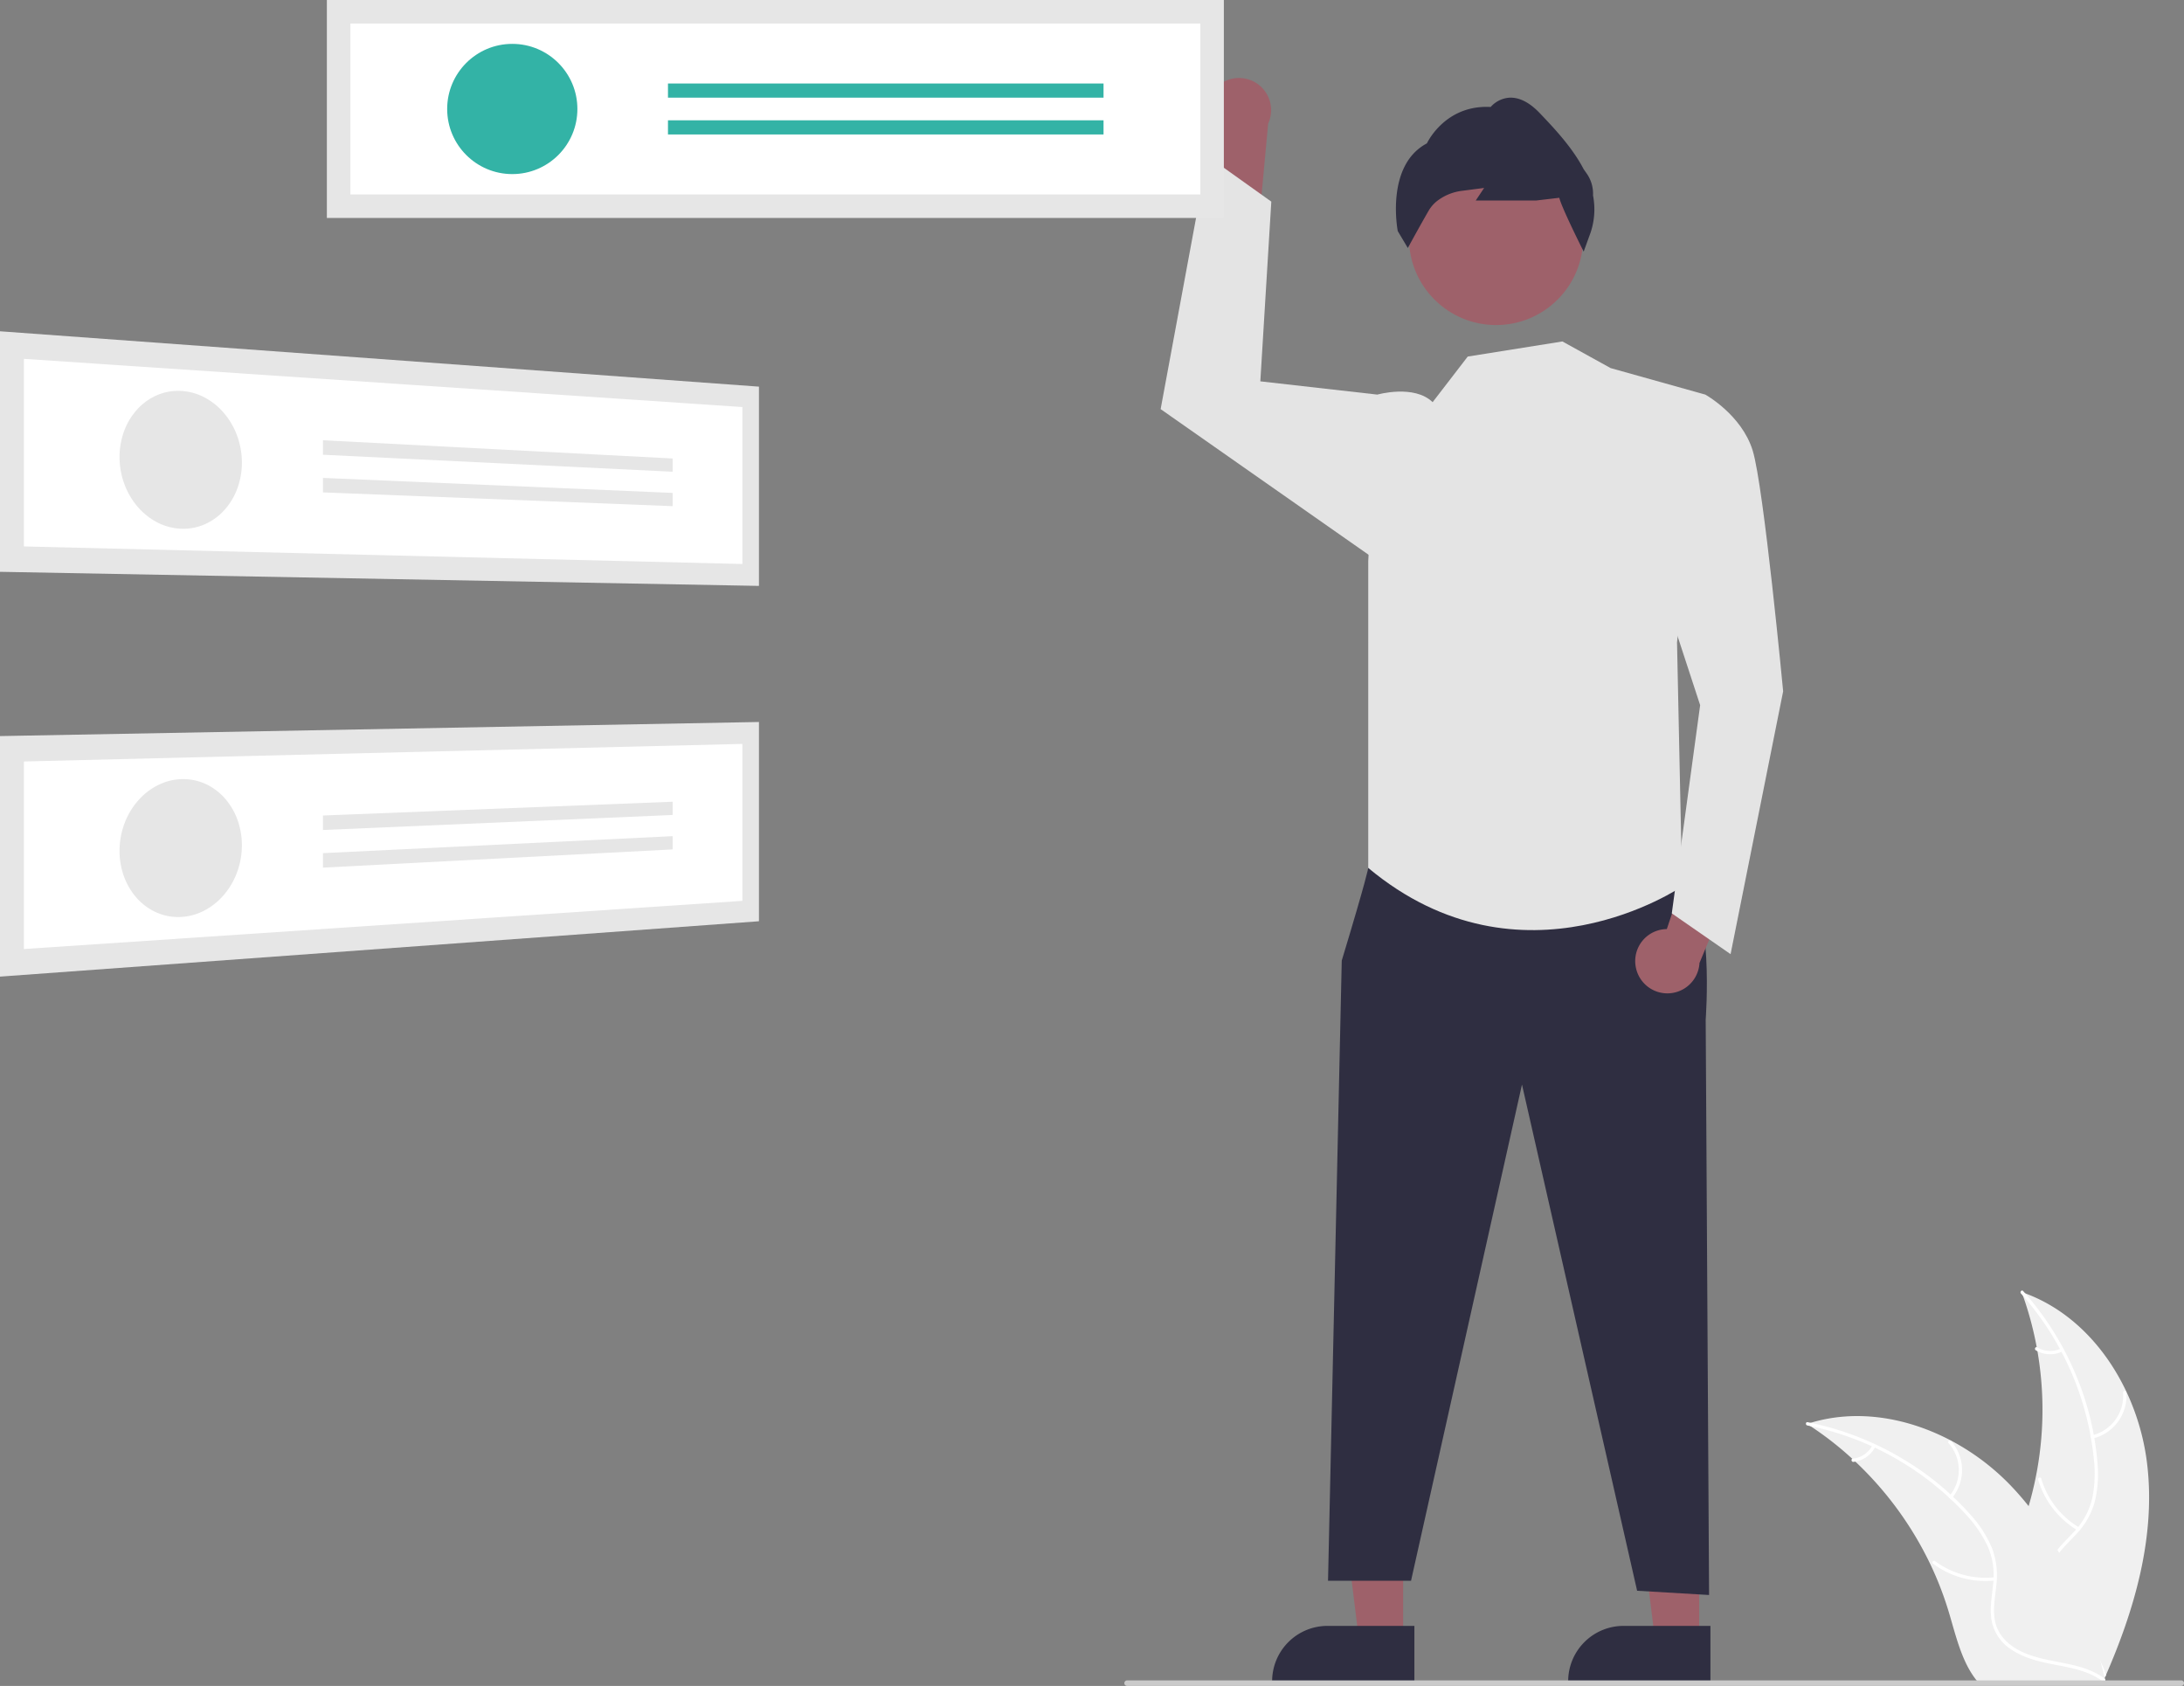 <svg data-name="Layer 1" xmlns="http://www.w3.org/2000/svg" width="789.382" height="609.376" viewBox="0 0 789.382 609.376" xmlns:xlink="http://www.w3.org/1999/xlink"><rect x="0" y="0" width="789.382" height="609.376" fill="#808080" stroke="none"/><path d="M981.309,673.983c-3.318-26.678-19.851-52.964-45.294-61.646a123.863,123.863,0,0,1-.006,85.04c-3.91,10.575-9.359,21.93-5.682,32.589,2.288,6.632,7.886,11.706,14.142,14.879,6.257,3.173,13.202,4.685,20.059,6.167l1.35,1.116C976.763,727.547,984.626,700.661,981.309,673.983Z" transform="translate(-205.309 -145.312)" fill="#f0f0f0"/><path d="M935.762,612.842a105.87,105.87,0,0,1,26.319,59.583,45.591,45.591,0,0,1-.519,14.275,26.149,26.149,0,0,1-6.503,12.128c-2.931,3.221-6.303,6.175-8.4,10.052a16.011,16.011,0,0,0-.782,13.071c1.852,5.311,5.501,9.64,9.218,13.749,4.126,4.563,8.484,9.236,10.238,15.285.213.733,1.337.36,1.125-.371C963.406,740.091,953.19,734.113,948.318,724.635c-2.273-4.423-3.228-9.558-1.096-14.227,1.864-4.083,5.338-7.133,8.334-10.368a27.902,27.902,0,0,0,6.801-11.622,42.148,42.148,0,0,0,1.066-14.203,102.713,102.713,0,0,0-7.502-31.213,107.747,107.747,0,0,0-19.374-31.048c-.507-.567-1.287.325-.784.889Z" transform="translate(-205.309 -145.312)" fill="#fff"/><path d="M961.762,665.255a15.884,15.884,0,0,0,12.091-16.639c-.06-.76-1.244-.702-1.184.059A14.708,14.708,0,0,1,961.391,664.13c-.742.176-.366,1.3.371,1.125Z" transform="translate(-205.309 -145.312)" fill="#fff"/><path d="M956.76,697.392a30.615,30.615,0,0,1-13.671-17.632c-.215-.732-1.34-.36-1.125.371A31.844,31.844,0,0,0,956.227,698.45c.657.39,1.186-.671.533-1.058Z" transform="translate(-205.309 -145.312)" fill="#fff"/><path d="M950.181,632.746a8.991,8.991,0,0,1-8.52-.433c-.652-.398-1.18.663-.533,1.058a10.075,10.075,0,0,0,9.425.499.612.612,0,0,0,.377-.748.595.595,0,0,0-.748-.377Z" transform="translate(-205.309 -145.312)" fill="#fff"/><path d="M858.461,659.988c.4.26.8.52,1.2.79A118.405,118.405,0,0,1,874.801,672.598c.37.33.74.67,1.1,1.01a124.827,124.827,0,0,1,27.11,37.11,121.222,121.222,0,0,1,6.64,17.18c2.45,8.13,4.46,17.14,9.31,23.79a20.796,20.796,0,0,0,1.62,2h43.83c.1-.05.2-.09.3-.14l1.75.08c-.07-.31-.15-.63-.22-.94-.04-.18-.09-.36-.13-.54-.03-.12-.06-.24-.08-.35-.01-.04-.02-.08-.03-.11-.02-.11-.05-.21-.07-.31q-.66-2.685-1.36-5.37c0-.01,0-.01-.01-.02-3.59-13.63-8.35-27.08-15-39.38-.2-.37-.4-.75-.62-1.12a115.674,115.674,0,0,0-10.39-15.76,102.26,102.26,0,0,0-6.81-7.79,85.037,85.037,0,0,0-21.28-15.94c-15.72-8.3-33.92-11.48-50.72-6.41C859.311,659.718,858.891,659.848,858.461,659.988Z" transform="translate(-205.309 -145.312)" fill="#f0f0f0"/><path d="M858.559,660.544a105.87,105.87,0,0,1,56.888,31.728,45.592,45.592,0,0,1,8.181,11.71,26.149,26.149,0,0,1,2.109,13.599c-.401,4.336-1.314,8.725-.655,13.084a16.011,16.011,0,0,0,7.245,10.907c4.676,3.126,10.197,4.385,15.638,5.429,6.042,1.159,12.335,2.267,17.377,6.04.611.457,1.285-.517.675-.974-8.773-6.566-20.529-5.188-30.126-9.823-4.478-2.163-8.332-5.688-9.441-10.699-.97-4.382-.033-8.909.412-13.296a27.902,27.902,0,0,0-1.567-13.374,42.148,42.148,0,0,0-7.7-11.981A102.712,102.712,0,0,0,892.813,672.488a107.747,107.747,0,0,0-34.163-13.126c-.746-.148-.832,1.035-.091,1.182Z" transform="translate(-205.309 -145.312)" fill="#fff"/><path d="M910.875,686.739a15.884,15.884,0,0,0-.364-20.565c-.506-.57-1.416.189-.91.76a14.708,14.708,0,0,1,.299,19.13c-.486.587.491,1.259.974.675Z" transform="translate(-205.309 -145.312)" fill="#fff"/><path d="M926.23,715.41a30.615,30.615,0,0,1-21.531-5.847c-.613-.455-1.286.52-.675.974a31.844,31.844,0,0,0,22.418,6.039c.759-.084.543-1.25-.212-1.166Z" transform="translate(-205.309 -145.312)" fill="#fff"/><path d="M882.055,667.755a8.991,8.991,0,0,1-7.064,4.785c-.76.075-.543,1.24.212,1.166a10.075,10.075,0,0,0,7.826-5.276.612.612,0,0,0-.15-.824.595.595,0,0,0-.824.15Z" transform="translate(-205.309 -145.312)" fill="#fff"/><path d="M644.013,177.913a11.554,11.554,0,0,0,3.482,17.371l-6.756,40.498,19.502-8.655,3.426-37.131A11.616,11.616,0,0,0,644.013,177.913Z" transform="translate(-205.309 -145.312)" fill="#9e616a"/><polygon points="614.147 592.883 598.201 592.882 590.615 531.376 614.15 531.377 614.147 592.883" fill="#9e616a"/><path d="M823.523,753.652l-51.417-.002V753a20.014,20.014,0,0,1,20.013-20.012h.001l31.404.001Z" transform="translate(-205.309 -145.312)" fill="#2f2e41"/><polygon points="507.147 592.883 491.201 592.882 483.615 531.376 507.15 531.377 507.147 592.883" fill="#9e616a"/><path d="M716.523,753.652l-51.417-.002V753a20.014,20.014,0,0,1,20.013-20.012h.001l31.404.001Z" transform="translate(-205.309 -145.312)" fill="#2f2e41"/><path d="M705.809,451.188l-5.96,7.839s-.54,3.661-9.58,33.486L685.309,716.688h30l40.1-179.366,41.618,182.965,26.006,1.534-1.223-207.959s3.285-42.783-8.358-50.728S705.809,451.188,705.809,451.188Z" transform="translate(-205.309 -145.312)" fill="#2f2e41"/><circle cx="540.732" cy="86.013" r="31.48" fill="#9e616a"/><path d="M777.711,236.253l-.52-1.04c-.804-1.608-7.46-14.975-8.296-18.412l-8.377.985-21.815.003,3.031-4.547-8.014,1.045a18.393,18.393,0,0,0-8.167,3.078,12.513,12.513,0,0,0-3.704,3.819c-2.863,4.902-7.237,12.921-7.281,13.001l-.418.767-3.635-6.114c-.048-.237-4.552-23.731,10.522-31.699.778-1.579,7.403-14,23.061-13.162a9.927,9.927,0,0,1,6.749-3.355c3.576-.187,7.288,1.692,11.015,5.606,4.952,5.199,11.733,12.319,15.835,20.225l1.132,1.614a12.723,12.723,0,0,1,2.264,7.899,26.372,26.372,0,0,1-.899,13.453Z" transform="translate(-205.309 -145.312)" fill="#2f2e41"/><path d="M770.027,268.729l17.42,9.628,34.218,9.581L811.451,377.483l1.858,88.205s-57.921,39.678-113.46-6.661V348.003l3.286-60.065s13.29-3.776,19.983,2.737l12.692-16.487Z" transform="translate(-205.309 -145.312)" fill="#e4e4e4"/><polygon points="505.5 150.876 497.825 142.626 455.531 137.835 459.5 72.876 436.441 56.426 419.5 147.876 497.758 202.691 505.5 150.876" fill="#e4e4e4"/><path d="M796.542,494.836a11.554,11.554,0,0,1,11.22-13.71l13.021-38.938,13.167,16.788-14.384,34.403a11.616,11.616,0,0,1-23.025,1.458Z" transform="translate(-205.309 -145.312)" fill="#9e616a"/><path d="M808.809,298.188l12.855-10.25s13.145,7.25,17.145,20.25,11,87,11,87l-19,95-21.248-14.736,10.248-75.264-18-55Z" transform="translate(-205.309 -145.312)" fill="#e4e4e4"/><rect x="118.143" width="324.202" height="78.782" fill="#e6e6e6"/><path d="M331.958,215.587H639.148V153.819H331.958Z" transform="translate(-205.309 -145.312)" fill="#fff"/><circle cx="185.159" cy="39.391" r="23.532" fill="#33b3a6"/><rect x="241.432" y="30.183" width="157.429" height="5.116" fill="#33b3a6"/><rect x="241.432" y="43.484" width="157.429" height="5.116" fill="#33b3a6"/><path id="b9910470-ced5-4346-b4bb-f41b58844e24-328" data-name="Rectangle 1" d="M205.309,265.054l274.314,20.009v72.024l-274.314-5.094Z" transform="translate(-205.309 -145.312)" fill="#e6e6e6"/><path id="bc7e8449-b99b-4317-a70a-91d17db61b29-329" data-name="Path 1" d="M213.95,342.818l259.684,6.351V292.437L213.95,275.021Z" transform="translate(-205.309 -145.312)" fill="#fff"/><path id="a430bd6b-b2b0-4af3-a079-7f5fd15b0624-330" data-name="Ellipse 1" d="M270.946,286.623a20.649,20.649,0,0,1,8.555,2.477,23.816,23.816,0,0,1,6.916,5.703,26.934,26.934,0,0,1,4.627,8.072,28.228,28.228,0,0,1,1.69,9.644,26.934,26.934,0,0,1-1.69,9.489,23.921,23.921,0,0,1-4.627,7.653,20.886,20.886,0,0,1-6.916,5.07,19.407,19.407,0,0,1-8.555,1.694,20.486,20.486,0,0,1-8.652-2.223,23.603,23.603,0,0,1-7.138-5.611,26.824,26.824,0,0,1-4.849-8.192,28.217,28.217,0,0,1-1.785-9.9,26.893,26.893,0,0,1,1.785-9.742,23.776,23.776,0,0,1,4.85-7.745,20.739,20.739,0,0,1,7.138-4.958A19.396,19.396,0,0,1,270.946,286.623Z" transform="translate(-205.309 -145.312)" fill="#e6e6e6"/><path id="af019097-0949-417a-9d8d-f710312ce60c-331" data-name="Rectangle 2" d="M322.037,304.444l126.389,6.586v4.787L322.037,309.677Z" transform="translate(-205.309 -145.312)" fill="#e6e6e6"/><path id="f94f3612-92b8-42d6-ae14-2a9ea684588e-332" data-name="Rectangle 3" d="M322.037,318.051,448.426,323.477v4.787L322.037,323.284Z" transform="translate(-205.309 -145.312)" fill="#e6e6e6"/><path id="bb553635-e14d-4b1e-b72c-855829e3ad86-333" data-name="Rectangle 4" d="M205.309,411.367l274.314-5.093v72.024l-274.314,20.009Z" transform="translate(-205.309 -145.312)" fill="#e6e6e6"/><path id="e92d7e39-9dcb-4c0c-b0b9-55aac094bc0c-334" data-name="Path 2" d="M213.95,488.339l259.684-17.417V414.196l-259.684,6.351Z" transform="translate(-205.309 -145.312)" fill="#fff"/><path id="f8649409-803b-4d56-993a-4da6ceb3c345-335" data-name="Ellipse 2" d="M248.54,451.712a28.181,28.181,0,0,1,2.184-9.82,26.498,26.498,0,0,1,5.167-7.941,23.201,23.201,0,0,1,7.34-5.246,20.243,20.243,0,0,1,8.712-1.781,19.443,19.443,0,0,1,8.458,2.13,21.183,21.183,0,0,1,6.69,5.422,24.319,24.319,0,0,1,4.308,7.891,27.209,27.209,0,0,1,1.309,9.581,28.197,28.197,0,0,1-2.068,9.568,26.626,26.626,0,0,1-4.94,7.852,23.417,23.417,0,0,1-7.128,5.36,20.389,20.389,0,0,1-8.635,2.043,19.415,19.415,0,0,1-8.574-1.882,21.027,21.027,0,0,1-6.916-5.329,24.184,24.184,0,0,1-4.522-8.005A27.176,27.176,0,0,1,248.54,451.712Z" transform="translate(-205.309 -145.312)" fill="#e6e6e6"/><path id="f70c4d59-0dd2-4f0b-ba41-17bf719deab5-336" data-name="Rectangle 5" d="M322.037,440.077l126.389-4.98v4.787L322.037,445.309Z" transform="translate(-205.309 -145.312)" fill="#e6e6e6"/><path id="ba176e8f-fd02-45f1-a5f1-dcef4bb8b7ed-337" data-name="Rectangle 6" d="M322.037,453.682l126.389-6.14v4.787L322.037,458.916Z" transform="translate(-205.309 -145.312)" fill="#e6e6e6"/><path d="M993.691,754.688h-381a1,1,0,0,1,0-2h381a1,1,0,0,1,0,2Z" transform="translate(-205.309 -145.312)" fill="#cacaca"/></svg>